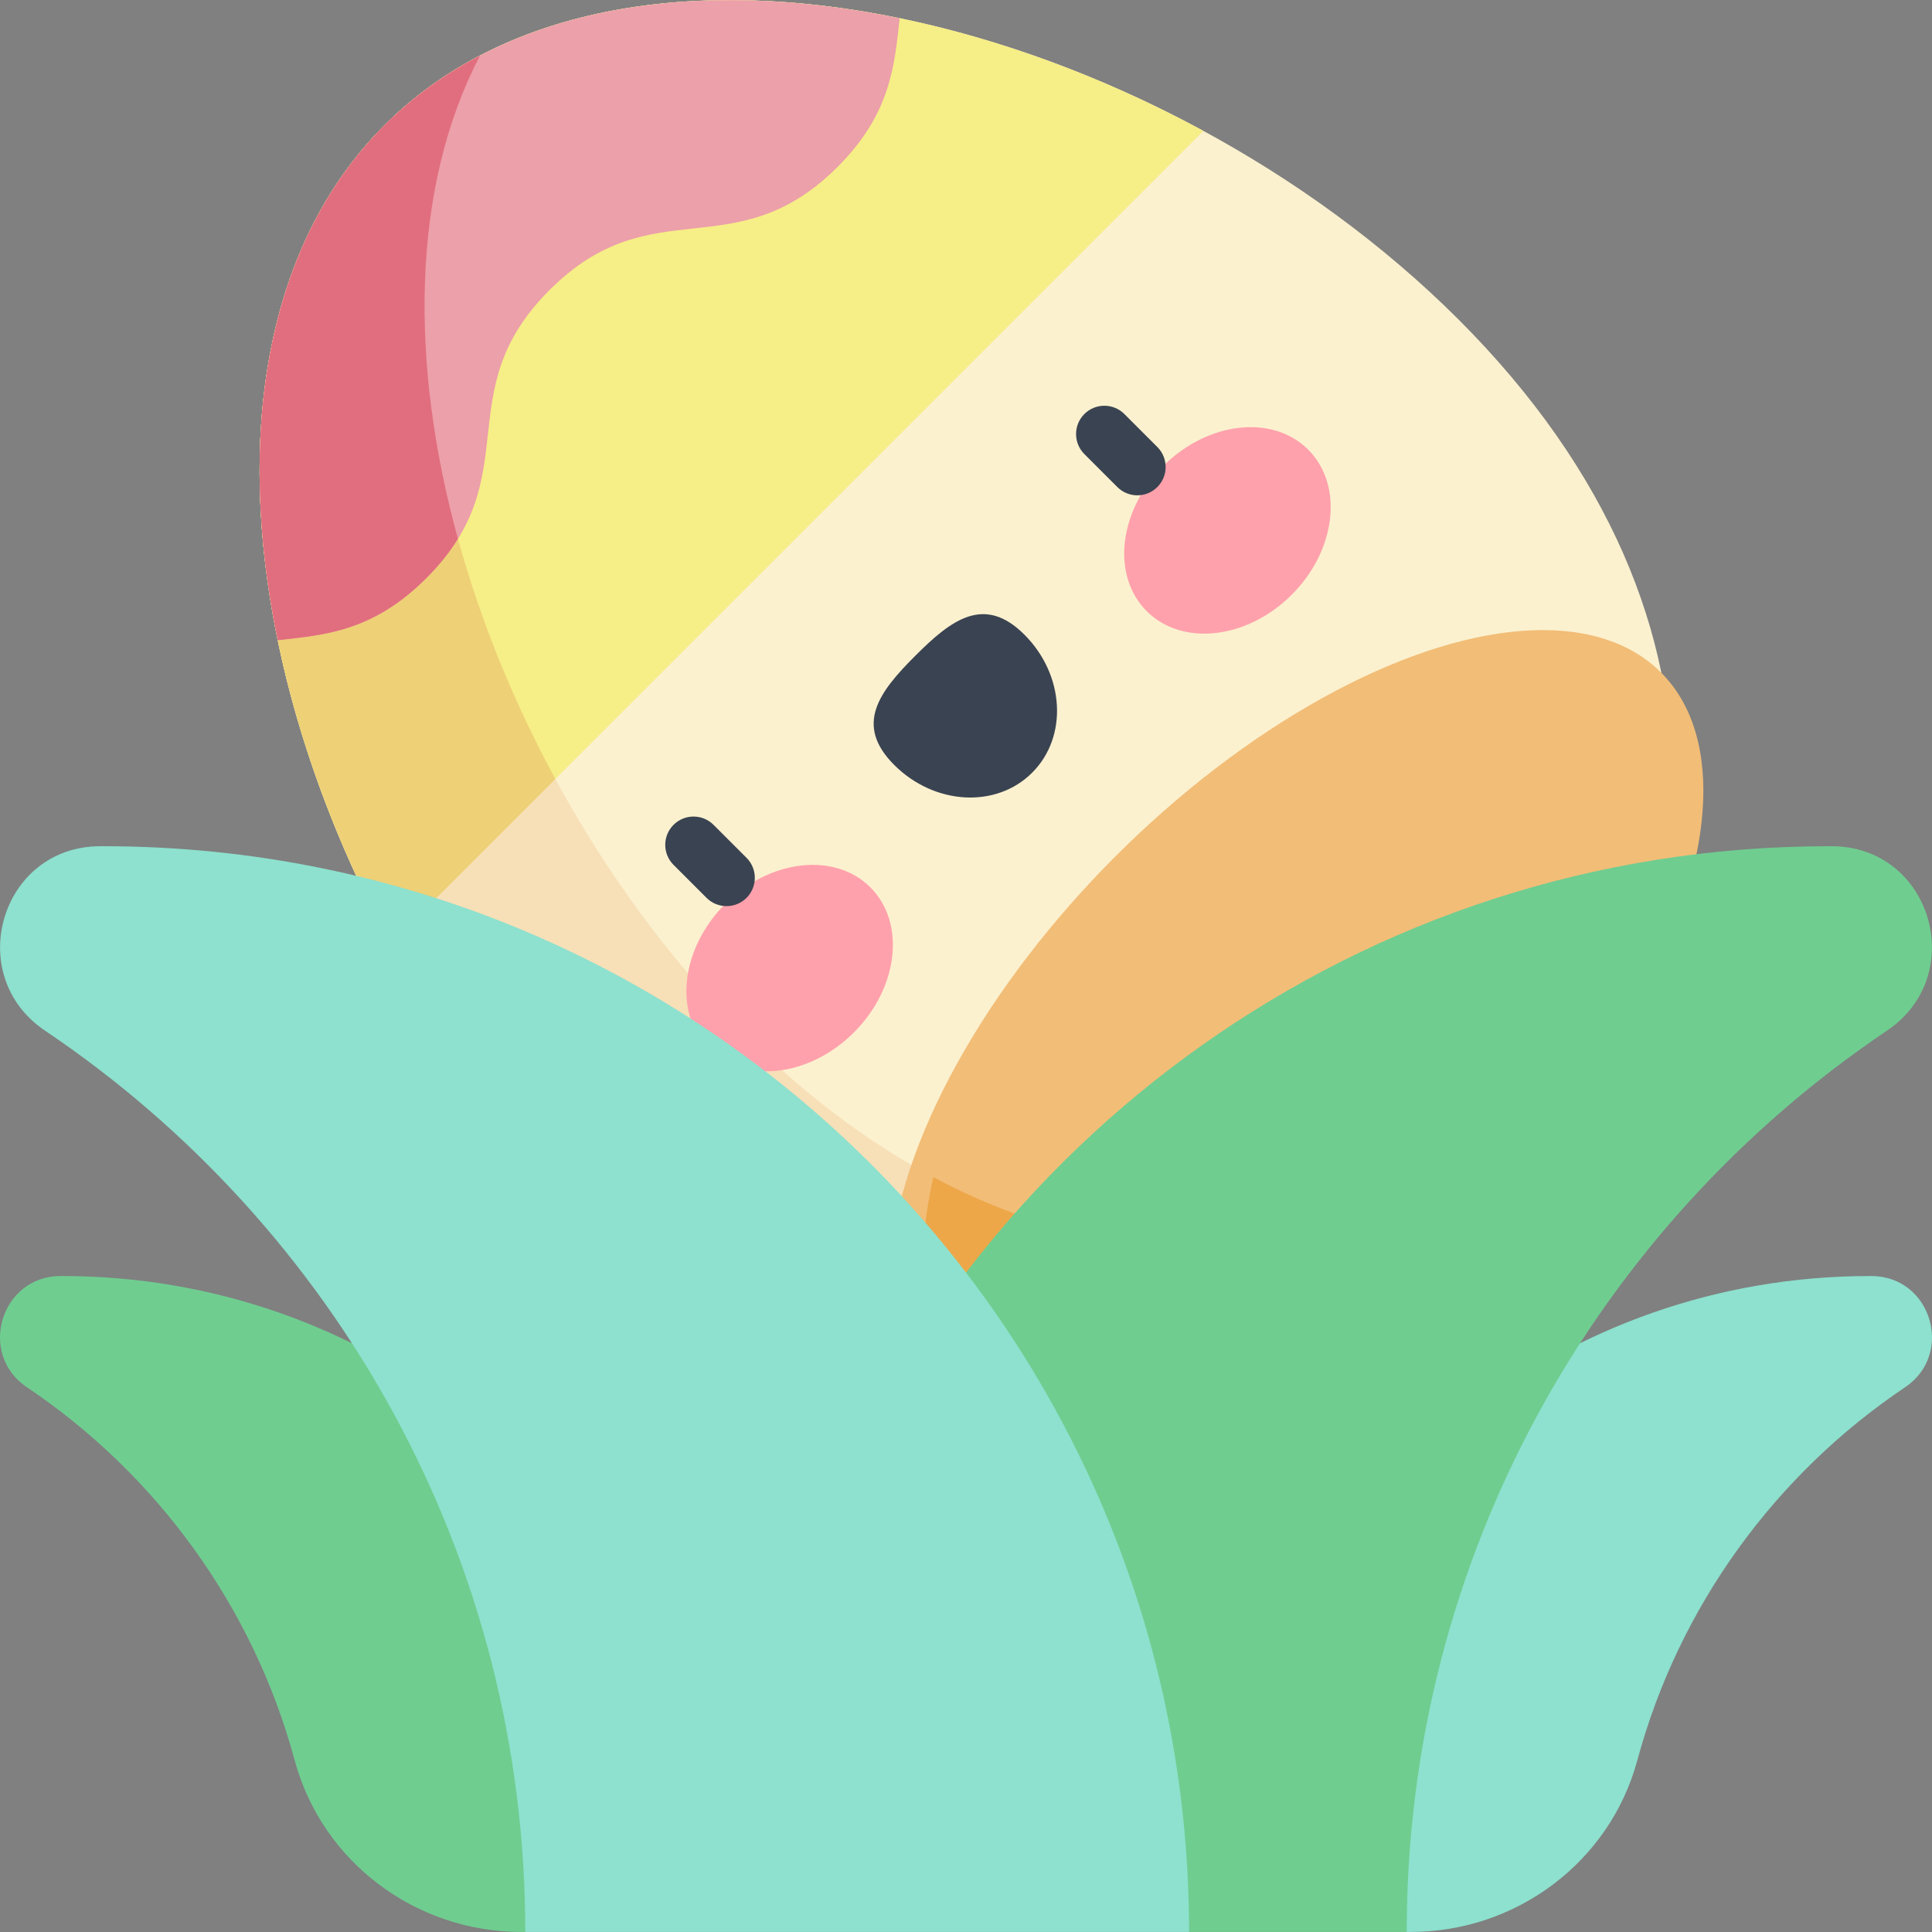 <svg id="Capa_1" enable-background="new 0 0 512.039 512.039" height="512" viewBox="0 0 512.039 512.039" width="512" xmlns="http://www.w3.org/2000/svg"><rect x="0" y="0" width="512.039" height="512.039" fill="#808080" stroke="none"/><g><g><path d="m386.614 84.734c79.979 79.979 69.323 173.687 4.953 238.057s-158.077 75.026-238.057-4.953-115.943-220.309-51.574-284.679 204.698-28.405 284.678 51.575z" fill="#fbf1cf"/></g><g><path d="m197.217 274.13c-70.697-70.697-106.986-188.538-70.002-259.399-9.304 4.856-17.808 10.958-25.278 18.428-64.37 64.37-28.405 204.698 51.574 284.677s173.687 69.323 238.057 4.953c7.471-7.47 14.207-15.34 20.173-23.534-62.407 45.44-143.826 45.572-214.524-25.125z" fill="#f7dfb7"/></g><g><g><g><ellipse cx="209.327" cy="256.584" fill="#ffa1ac" rx="30.274" ry="24.109" transform="matrix(.707 -.707 .707 .707 -120.122 223.166)"/></g><g><ellipse cx="325.361" cy="140.55" fill="#ffa1ac" rx="30.274" ry="24.109" transform="matrix(.707 -.707 .707 .707 -4.087 271.234)"/></g><g><path d="m271.505 168.209c-10.667-10.667-19.396-3.941-28.928 5.591s-16.257 18.262-5.591 28.928 27.041 11.586 36.573 2.054 8.613-25.906-2.054-36.573z" fill="#3a4351"/></g></g><g><path d="m192.553 240.153c-1.919 0-3.839-.732-5.303-2.197l-8.742-8.742c-2.929-2.929-2.929-7.678 0-10.606s7.678-2.929 10.606.001l8.742 8.742c2.929 2.929 2.929 7.678 0 10.606-1.464 1.464-3.384 2.196-5.303 2.196z" fill="#3a4351"/></g><g><path d="m301.43 131.276c-1.919 0-3.839-.732-5.303-2.196l-8.741-8.741c-2.929-2.93-2.929-7.678 0-10.607 2.929-2.928 7.678-2.928 10.606 0l8.741 8.741c2.929 2.93 2.929 7.678 0 10.607-1.465 1.464-3.384 2.196-5.303 2.196z" fill="#3a4351"/></g></g><g><path d="m103.474 250.157 215.46-215.46c-76.528-41.535-168.404-50.13-216.997-1.537s-39.999 140.469 1.537 216.997z" fill="#f6ee86"/></g><g><path d="m127.225 14.71c-9.311 4.857-17.814 10.974-25.289 18.449-48.593 48.593-39.998 140.47 1.537 216.997l43.707-43.707c-35.154-64.771-46.698-140.525-19.955-191.739z" fill="#eed076"/></g><g><path d="m101.936 33.159c-32.19 32.191-39.277 83.377-28.324 136.511 12.681-1.406 25.315-2.382 39.388-16.454 27.247-27.247 5.393-49.1 32.64-76.347 27.248-27.248 49.101-5.394 76.349-32.642 14.074-14.074 15.049-26.71 16.457-39.392-53.134-10.953-104.32-3.866-136.51 28.324z" fill="#eca0aa"/></g><g><path d="m121.367 142.793c-12.812-46.591-12.423-93.054 5.846-128.06-9.303 4.855-17.807 10.956-25.277 18.426-32.19 32.191-39.277 83.377-28.324 136.511 12.681-1.406 25.315-2.382 39.388-16.454 3.559-3.559 6.265-7.024 8.367-10.423z" fill="#e16e7e"/></g><g><ellipse cx="343.636" cy="274.859" fill="#f2bd77" rx="136.695" ry="67.785" transform="matrix(.707 -.707 .707 .707 -93.706 323.492)"/></g><g><path d="m247.339 311.971c-4.189 19.315-4.486 39.36-.36 59.546 52.647 10.76 104.35-8.488 144.589-48.727 7.471-7.471 14.207-15.34 20.173-23.534-48.053 34.989-107.379 43.104-164.402 12.715z" fill="#eda749"/></g><g><path d="m139.216 512.019 45.219-45.219c-19.904-74.076-87.516-128.61-167.875-128.61-.186 0-.371 0-.557.001-15.807.05-21.998 20.649-8.879 29.466 34.285 23.042 59.913 57.971 70.976 98.885 7.292 26.97 32.091 45.478 60.029 45.478h1.087z" fill="#6fcd90"/></g><g><path d="m496.036 338.191c-.186-.001-.371-.001-.557-.001-80.36 0-147.971 54.534-167.876 128.61l45.219 45.219h1.088c27.938 0 52.737-18.508 60.029-45.478 11.062-40.914 36.69-75.843 70.976-98.885 13.119-8.816 6.928-29.415-8.879-29.465z" fill="#8de1ce"/></g><g><path d="m485.56 224.277c-.307-.001-.613-.001-.92-.001-123.647 0-229.066 77.996-269.774 187.467l100.277 100.277h57.68c0-99.494 50.502-187.183 127.267-238.853 21.823-14.69 11.776-48.807-14.53-48.89z" fill="#6fcd90"/></g><g><path d="m139.216 512.019h175.926c0-158.916-128.827-287.744-287.744-287.744-.307 0-.614 0-.92.001-26.306.083-36.353 34.2-14.53 48.889 76.766 51.671 127.268 139.36 127.268 238.854z" fill="#8de1ce"/></g></g></svg>